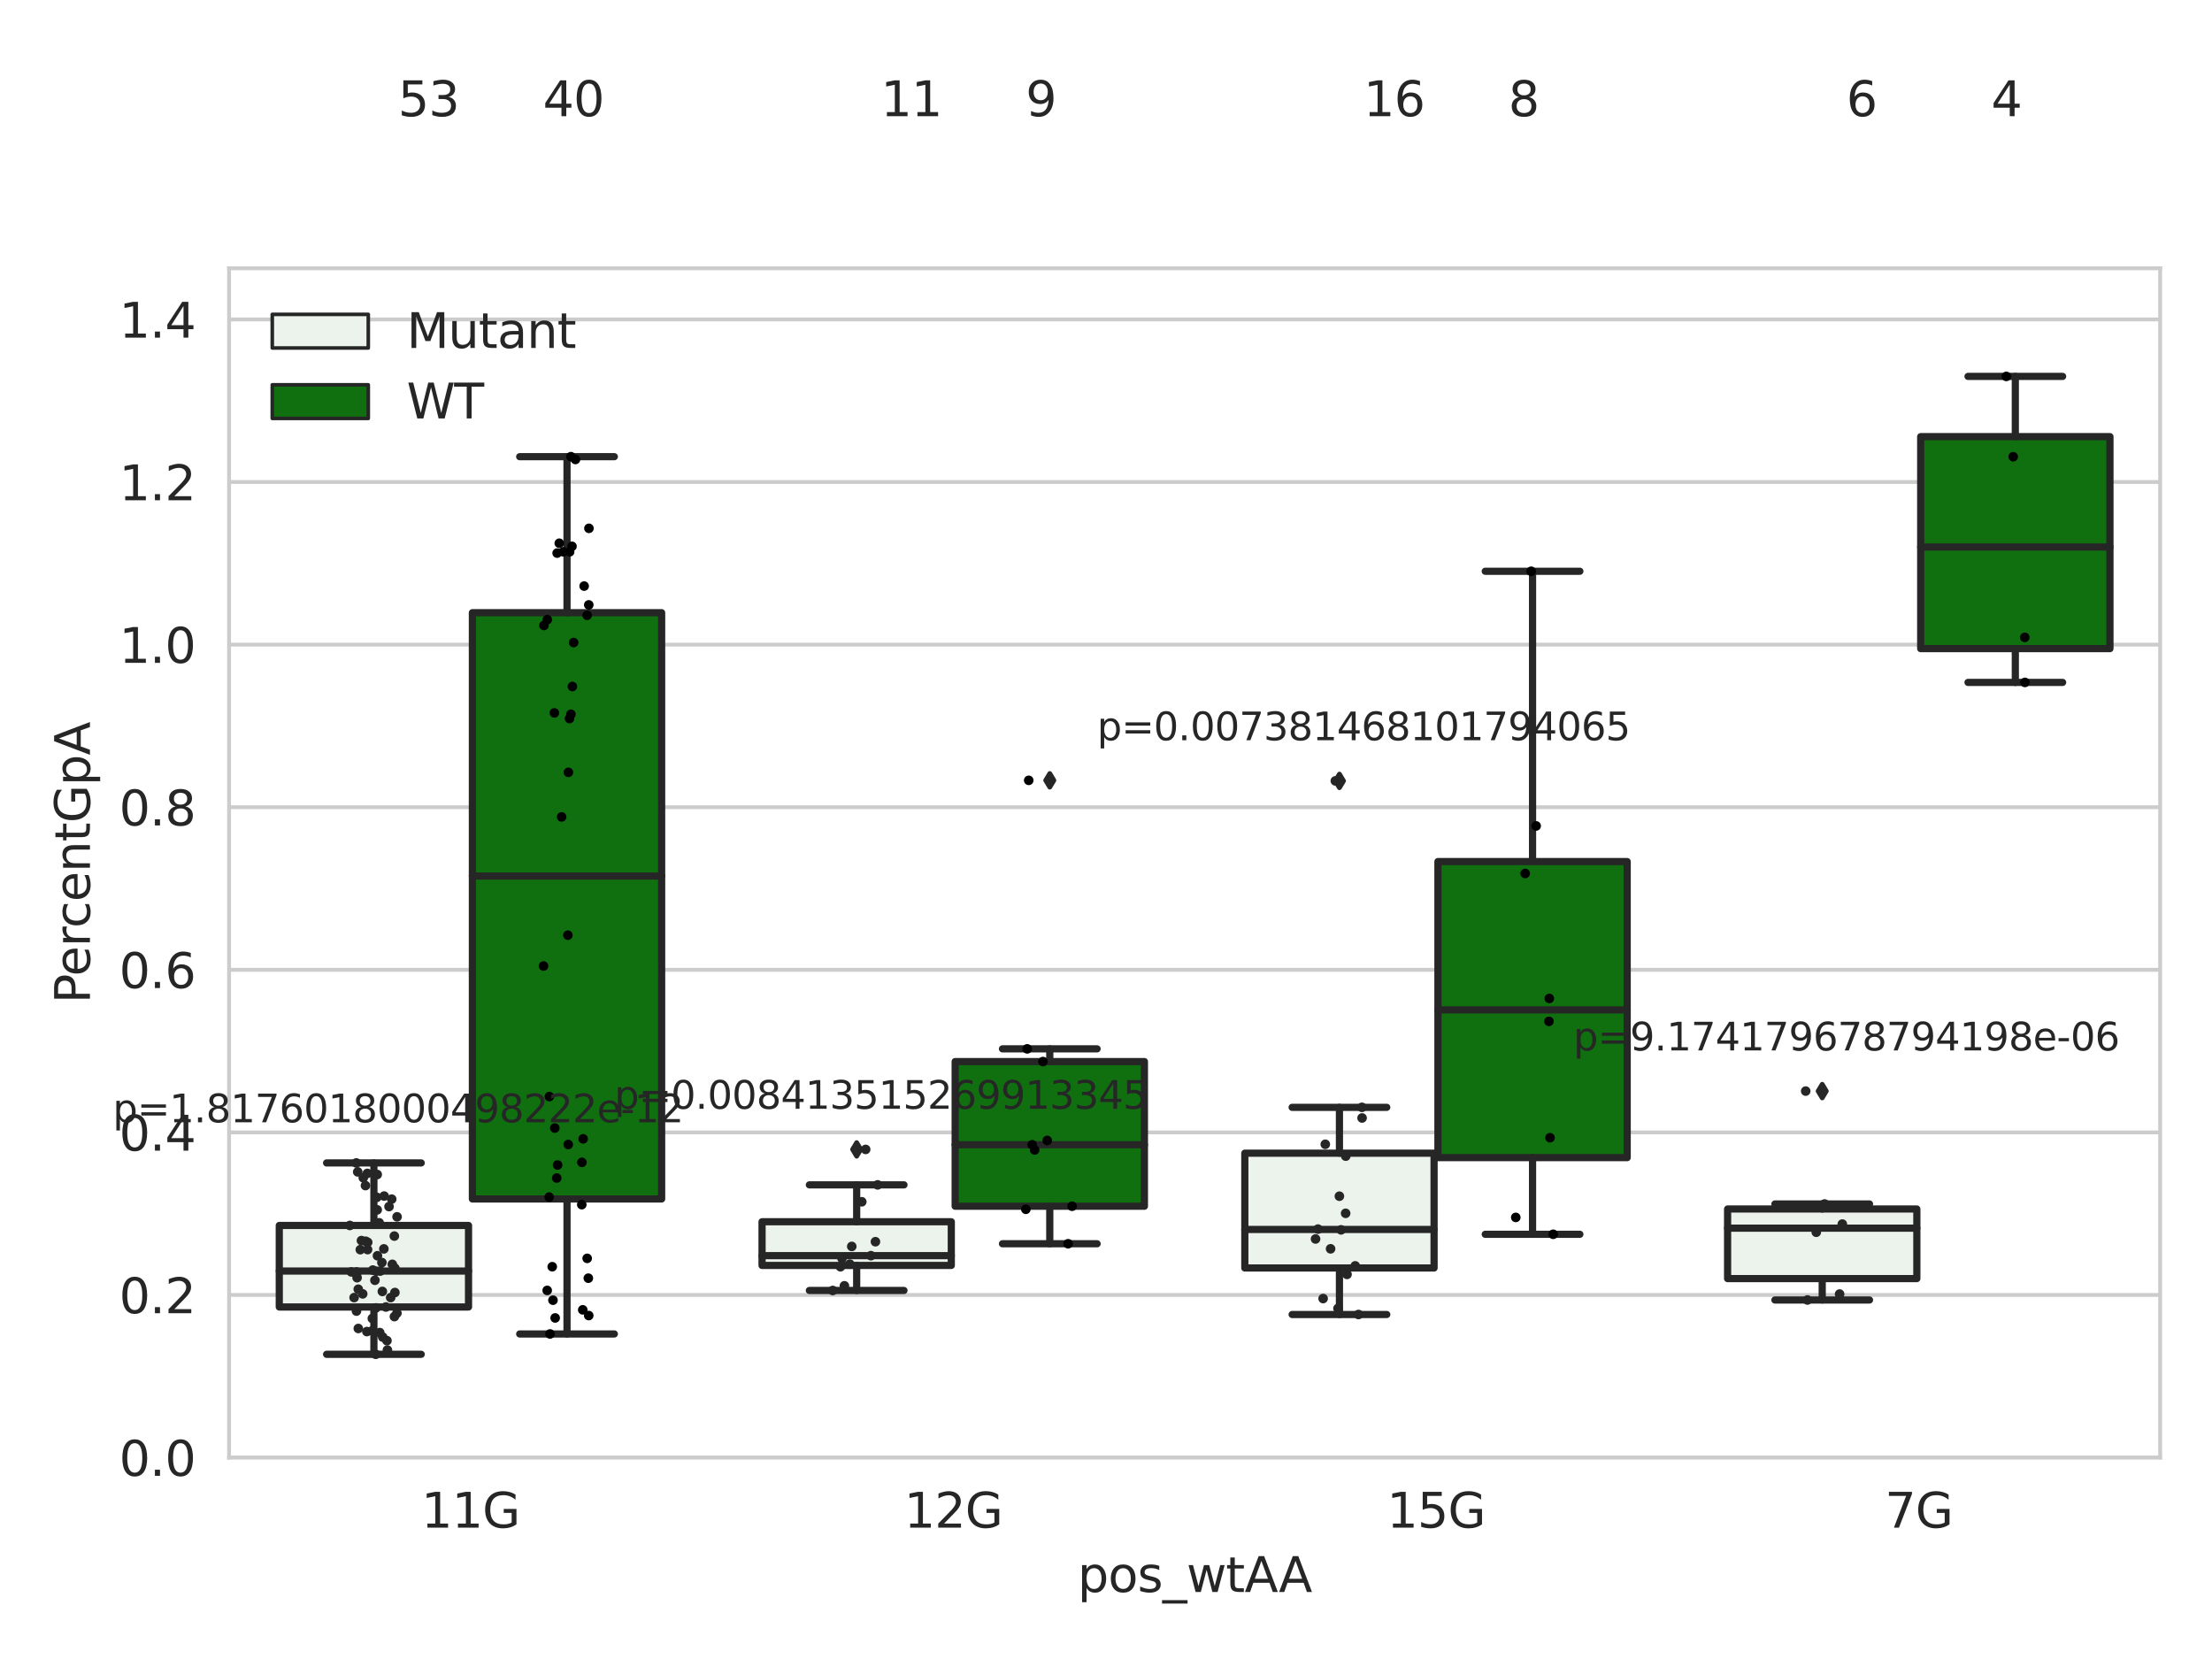 <?xml version="1.0" encoding="utf-8" standalone="no"?>
<!DOCTYPE svg PUBLIC "-//W3C//DTD SVG 1.1//EN"
  "http://www.w3.org/Graphics/SVG/1.1/DTD/svg11.dtd">
<svg xmlns:xlink="http://www.w3.org/1999/xlink" width="460.8pt" height="345.6pt" viewBox="0 0 460.8 345.6" xmlns="http://www.w3.org/2000/svg" version="1.1">
 <defs>
  <style type="text/css">*{stroke-linejoin: round; stroke-linecap: butt}</style>
 </defs>
 <g id="figure_1">
  <g id="patch_1">
   <path d="M 0 345.6 
L 460.8 345.6 
L 460.8 0 
L 0 0 
z
" style="fill: #ffffff"/>
  </g>
  <g id="axes_1">
   <g id="patch_2">
    <path d="M 47.72 303.64 
L 450 303.64 
L 450 55.89 
L 47.72 55.89 
z
" style="fill: #ffffff"/>
   </g>
   <g id="matplotlib.axis_1">
    <g id="xtick_1">
     <g id="text_1">
      <!-- 11G -->
      <g style="fill: #262626" transform="translate(87.768 318.238) scale(0.1 -0.1)">
       <defs>
        <path id="DejaVuSans-31" d="M 794 531 
L 1825 531 
L 1825 4091 
L 703 3866 
L 703 4441 
L 1819 4666 
L 2450 4666 
L 2450 531 
L 3481 531 
L 3481 0 
L 794 0 
L 794 531 
z
" transform="scale(0.016)"/>
        <path id="DejaVuSans-47" d="M 3809 666 
L 3809 1919 
L 2778 1919 
L 2778 2438 
L 4434 2438 
L 4434 434 
Q 4069 175 3628 42 
Q 3188 -91 2688 -91 
Q 1594 -91 976 548 
Q 359 1188 359 2328 
Q 359 3472 976 4111 
Q 1594 4750 2688 4750 
Q 3144 4750 3555 4637 
Q 3966 4525 4313 4306 
L 4313 3634 
Q 3963 3931 3569 4081 
Q 3175 4231 2741 4231 
Q 1884 4231 1454 3753 
Q 1025 3275 1025 2328 
Q 1025 1384 1454 906 
Q 1884 428 2741 428 
Q 3075 428 3337 486 
Q 3600 544 3809 666 
z
" transform="scale(0.016)"/>
       </defs>
       <use xlink:href="#DejaVuSans-31"/>
       <use xlink:href="#DejaVuSans-31" x="63.623"/>
       <use xlink:href="#DejaVuSans-47" x="127.246"/>
      </g>
     </g>
    </g>
    <g id="xtick_2">
     <g id="text_2">
      <!-- 12G -->
      <g style="fill: #262626" transform="translate(188.338 318.238) scale(0.1 -0.1)">
       <defs>
        <path id="DejaVuSans-32" d="M 1228 531 
L 3431 531 
L 3431 0 
L 469 0 
L 469 531 
Q 828 903 1448 1529 
Q 2069 2156 2228 2338 
Q 2531 2678 2651 2914 
Q 2772 3150 2772 3378 
Q 2772 3750 2511 3984 
Q 2250 4219 1831 4219 
Q 1534 4219 1204 4116 
Q 875 4013 500 3803 
L 500 4441 
Q 881 4594 1212 4672 
Q 1544 4750 1819 4750 
Q 2544 4750 2975 4387 
Q 3406 4025 3406 3419 
Q 3406 3131 3298 2873 
Q 3191 2616 2906 2266 
Q 2828 2175 2409 1742 
Q 1991 1309 1228 531 
z
" transform="scale(0.016)"/>
       </defs>
       <use xlink:href="#DejaVuSans-31"/>
       <use xlink:href="#DejaVuSans-32" x="63.623"/>
       <use xlink:href="#DejaVuSans-47" x="127.246"/>
      </g>
     </g>
    </g>
    <g id="xtick_3">
     <g id="text_3">
      <!-- 15G -->
      <g style="fill: #262626" transform="translate(288.908 318.238) scale(0.1 -0.1)">
       <defs>
        <path id="DejaVuSans-35" d="M 691 4666 
L 3169 4666 
L 3169 4134 
L 1269 4134 
L 1269 2991 
Q 1406 3038 1543 3061 
Q 1681 3084 1819 3084 
Q 2600 3084 3056 2656 
Q 3513 2228 3513 1497 
Q 3513 744 3044 326 
Q 2575 -91 1722 -91 
Q 1428 -91 1123 -41 
Q 819 9 494 109 
L 494 744 
Q 775 591 1075 516 
Q 1375 441 1709 441 
Q 2250 441 2565 725 
Q 2881 1009 2881 1497 
Q 2881 1984 2565 2268 
Q 2250 2553 1709 2553 
Q 1456 2553 1204 2497 
Q 953 2441 691 2322 
L 691 4666 
z
" transform="scale(0.016)"/>
       </defs>
       <use xlink:href="#DejaVuSans-31"/>
       <use xlink:href="#DejaVuSans-35" x="63.623"/>
       <use xlink:href="#DejaVuSans-47" x="127.246"/>
      </g>
     </g>
    </g>
    <g id="xtick_4">
     <g id="text_4">
      <!-- 7G -->
      <g style="fill: #262626" transform="translate(392.66 318.238) scale(0.1 -0.1)">
       <defs>
        <path id="DejaVuSans-37" d="M 525 4666 
L 3525 4666 
L 3525 4397 
L 1831 0 
L 1172 0 
L 2766 4134 
L 525 4134 
L 525 4666 
z
" transform="scale(0.016)"/>
       </defs>
       <use xlink:href="#DejaVuSans-37"/>
       <use xlink:href="#DejaVuSans-47" x="63.623"/>
      </g>
     </g>
    </g>
    <g id="text_5">
     <!-- pos_wtAA -->
     <g style="fill: #262626" transform="translate(224.494 331.638) scale(0.1 -0.1)">
      <defs>
       <path id="DejaVuSans-70" d="M 1159 525 
L 1159 -1331 
L 581 -1331 
L 581 3500 
L 1159 3500 
L 1159 2969 
Q 1341 3281 1617 3432 
Q 1894 3584 2278 3584 
Q 2916 3584 3314 3078 
Q 3713 2572 3713 1747 
Q 3713 922 3314 415 
Q 2916 -91 2278 -91 
Q 1894 -91 1617 61 
Q 1341 213 1159 525 
z
M 3116 1747 
Q 3116 2381 2855 2742 
Q 2594 3103 2138 3103 
Q 1681 3103 1420 2742 
Q 1159 2381 1159 1747 
Q 1159 1113 1420 752 
Q 1681 391 2138 391 
Q 2594 391 2855 752 
Q 3116 1113 3116 1747 
z
" transform="scale(0.016)"/>
       <path id="DejaVuSans-6f" d="M 1959 3097 
Q 1497 3097 1228 2736 
Q 959 2375 959 1747 
Q 959 1119 1226 758 
Q 1494 397 1959 397 
Q 2419 397 2687 759 
Q 2956 1122 2956 1747 
Q 2956 2369 2687 2733 
Q 2419 3097 1959 3097 
z
M 1959 3584 
Q 2709 3584 3137 3096 
Q 3566 2609 3566 1747 
Q 3566 888 3137 398 
Q 2709 -91 1959 -91 
Q 1206 -91 779 398 
Q 353 888 353 1747 
Q 353 2609 779 3096 
Q 1206 3584 1959 3584 
z
" transform="scale(0.016)"/>
       <path id="DejaVuSans-73" d="M 2834 3397 
L 2834 2853 
Q 2591 2978 2328 3040 
Q 2066 3103 1784 3103 
Q 1356 3103 1142 2972 
Q 928 2841 928 2578 
Q 928 2378 1081 2264 
Q 1234 2150 1697 2047 
L 1894 2003 
Q 2506 1872 2764 1633 
Q 3022 1394 3022 966 
Q 3022 478 2636 193 
Q 2250 -91 1575 -91 
Q 1294 -91 989 -36 
Q 684 19 347 128 
L 347 722 
Q 666 556 975 473 
Q 1284 391 1588 391 
Q 1994 391 2212 530 
Q 2431 669 2431 922 
Q 2431 1156 2273 1281 
Q 2116 1406 1581 1522 
L 1381 1569 
Q 847 1681 609 1914 
Q 372 2147 372 2553 
Q 372 3047 722 3315 
Q 1072 3584 1716 3584 
Q 2034 3584 2315 3537 
Q 2597 3491 2834 3397 
z
" transform="scale(0.016)"/>
       <path id="DejaVuSans-5f" d="M 3263 -1063 
L 3263 -1509 
L -63 -1509 
L -63 -1063 
L 3263 -1063 
z
" transform="scale(0.016)"/>
       <path id="DejaVuSans-77" d="M 269 3500 
L 844 3500 
L 1563 769 
L 2278 3500 
L 2956 3500 
L 3675 769 
L 4391 3500 
L 4966 3500 
L 4050 0 
L 3372 0 
L 2619 2869 
L 1863 0 
L 1184 0 
L 269 3500 
z
" transform="scale(0.016)"/>
       <path id="DejaVuSans-74" d="M 1172 4494 
L 1172 3500 
L 2356 3500 
L 2356 3053 
L 1172 3053 
L 1172 1153 
Q 1172 725 1289 603 
Q 1406 481 1766 481 
L 2356 481 
L 2356 0 
L 1766 0 
Q 1100 0 847 248 
Q 594 497 594 1153 
L 594 3053 
L 172 3053 
L 172 3500 
L 594 3500 
L 594 4494 
L 1172 4494 
z
" transform="scale(0.016)"/>
       <path id="DejaVuSans-41" d="M 2188 4044 
L 1331 1722 
L 3047 1722 
L 2188 4044 
z
M 1831 4666 
L 2547 4666 
L 4325 0 
L 3669 0 
L 3244 1197 
L 1141 1197 
L 716 0 
L 50 0 
L 1831 4666 
z
" transform="scale(0.016)"/>
      </defs>
      <use xlink:href="#DejaVuSans-70"/>
      <use xlink:href="#DejaVuSans-6f" x="63.477"/>
      <use xlink:href="#DejaVuSans-73" x="124.658"/>
      <use xlink:href="#DejaVuSans-5f" x="176.758"/>
      <use xlink:href="#DejaVuSans-77" x="226.758"/>
      <use xlink:href="#DejaVuSans-74" x="308.545"/>
      <use xlink:href="#DejaVuSans-41" x="347.754"/>
      <use xlink:href="#DejaVuSans-41" x="418.912"/>
     </g>
    </g>
   </g>
   <g id="matplotlib.axis_2">
    <g id="ytick_1">
     <g id="line2d_1">
      <path d="M 47.72 303.64 
L 450 303.64 
" clip-path="url(#p021ddd3c3d)" style="fill: none; stroke: #cccccc; stroke-width: 0.8; stroke-linecap: round"/>
     </g>
     <g id="text_6">
      <!-- 0.0 -->
      <g style="fill: #262626" transform="translate(24.817 307.439) scale(0.1 -0.1)">
       <defs>
        <path id="DejaVuSans-30" d="M 2034 4250 
Q 1547 4250 1301 3770 
Q 1056 3291 1056 2328 
Q 1056 1369 1301 889 
Q 1547 409 2034 409 
Q 2525 409 2770 889 
Q 3016 1369 3016 2328 
Q 3016 3291 2770 3770 
Q 2525 4250 2034 4250 
z
M 2034 4750 
Q 2819 4750 3233 4129 
Q 3647 3509 3647 2328 
Q 3647 1150 3233 529 
Q 2819 -91 2034 -91 
Q 1250 -91 836 529 
Q 422 1150 422 2328 
Q 422 3509 836 4129 
Q 1250 4750 2034 4750 
z
" transform="scale(0.016)"/>
        <path id="DejaVuSans-2e" d="M 684 794 
L 1344 794 
L 1344 0 
L 684 0 
L 684 794 
z
" transform="scale(0.016)"/>
       </defs>
       <use xlink:href="#DejaVuSans-30"/>
       <use xlink:href="#DejaVuSans-2e" x="63.623"/>
       <use xlink:href="#DejaVuSans-30" x="95.41"/>
      </g>
     </g>
    </g>
    <g id="ytick_2">
     <g id="line2d_2">
      <path d="M 47.72 269.769 
L 450 269.769 
" clip-path="url(#p021ddd3c3d)" style="fill: none; stroke: #cccccc; stroke-width: 0.8; stroke-linecap: round"/>
     </g>
     <g id="text_7">
      <!-- 0.2 -->
      <g style="fill: #262626" transform="translate(24.817 273.568) scale(0.1 -0.1)">
       <use xlink:href="#DejaVuSans-30"/>
       <use xlink:href="#DejaVuSans-2e" x="63.623"/>
       <use xlink:href="#DejaVuSans-32" x="95.41"/>
      </g>
     </g>
    </g>
    <g id="ytick_3">
     <g id="line2d_3">
      <path d="M 47.72 235.898 
L 450 235.898 
" clip-path="url(#p021ddd3c3d)" style="fill: none; stroke: #cccccc; stroke-width: 0.8; stroke-linecap: round"/>
     </g>
     <g id="text_8">
      <!-- 0.4 -->
      <g style="fill: #262626" transform="translate(24.817 239.697) scale(0.1 -0.1)">
       <defs>
        <path id="DejaVuSans-34" d="M 2419 4116 
L 825 1625 
L 2419 1625 
L 2419 4116 
z
M 2253 4666 
L 3047 4666 
L 3047 1625 
L 3713 1625 
L 3713 1100 
L 3047 1100 
L 3047 0 
L 2419 0 
L 2419 1100 
L 313 1100 
L 313 1709 
L 2253 4666 
z
" transform="scale(0.016)"/>
       </defs>
       <use xlink:href="#DejaVuSans-30"/>
       <use xlink:href="#DejaVuSans-2e" x="63.623"/>
       <use xlink:href="#DejaVuSans-34" x="95.41"/>
      </g>
     </g>
    </g>
    <g id="ytick_4">
     <g id="line2d_4">
      <path d="M 47.72 202.026 
L 450 202.026 
" clip-path="url(#p021ddd3c3d)" style="fill: none; stroke: #cccccc; stroke-width: 0.8; stroke-linecap: round"/>
     </g>
     <g id="text_9">
      <!-- 0.6 -->
      <g style="fill: #262626" transform="translate(24.817 205.826) scale(0.1 -0.1)">
       <defs>
        <path id="DejaVuSans-36" d="M 2113 2584 
Q 1688 2584 1439 2293 
Q 1191 2003 1191 1497 
Q 1191 994 1439 701 
Q 1688 409 2113 409 
Q 2538 409 2786 701 
Q 3034 994 3034 1497 
Q 3034 2003 2786 2293 
Q 2538 2584 2113 2584 
z
M 3366 4563 
L 3366 3988 
Q 3128 4100 2886 4159 
Q 2644 4219 2406 4219 
Q 1781 4219 1451 3797 
Q 1122 3375 1075 2522 
Q 1259 2794 1537 2939 
Q 1816 3084 2150 3084 
Q 2853 3084 3261 2657 
Q 3669 2231 3669 1497 
Q 3669 778 3244 343 
Q 2819 -91 2113 -91 
Q 1303 -91 875 529 
Q 447 1150 447 2328 
Q 447 3434 972 4092 
Q 1497 4750 2381 4750 
Q 2619 4750 2861 4703 
Q 3103 4656 3366 4563 
z
" transform="scale(0.016)"/>
       </defs>
       <use xlink:href="#DejaVuSans-30"/>
       <use xlink:href="#DejaVuSans-2e" x="63.623"/>
       <use xlink:href="#DejaVuSans-36" x="95.41"/>
      </g>
     </g>
    </g>
    <g id="ytick_5">
     <g id="line2d_5">
      <path d="M 47.72 168.155 
L 450 168.155 
" clip-path="url(#p021ddd3c3d)" style="fill: none; stroke: #cccccc; stroke-width: 0.8; stroke-linecap: round"/>
     </g>
     <g id="text_10">
      <!-- 0.8 -->
      <g style="fill: #262626" transform="translate(24.817 171.954) scale(0.1 -0.1)">
       <defs>
        <path id="DejaVuSans-38" d="M 2034 2216 
Q 1584 2216 1326 1975 
Q 1069 1734 1069 1313 
Q 1069 891 1326 650 
Q 1584 409 2034 409 
Q 2484 409 2743 651 
Q 3003 894 3003 1313 
Q 3003 1734 2745 1975 
Q 2488 2216 2034 2216 
z
M 1403 2484 
Q 997 2584 770 2862 
Q 544 3141 544 3541 
Q 544 4100 942 4425 
Q 1341 4750 2034 4750 
Q 2731 4750 3128 4425 
Q 3525 4100 3525 3541 
Q 3525 3141 3298 2862 
Q 3072 2584 2669 2484 
Q 3125 2378 3379 2068 
Q 3634 1759 3634 1313 
Q 3634 634 3220 271 
Q 2806 -91 2034 -91 
Q 1263 -91 848 271 
Q 434 634 434 1313 
Q 434 1759 690 2068 
Q 947 2378 1403 2484 
z
M 1172 3481 
Q 1172 3119 1398 2916 
Q 1625 2713 2034 2713 
Q 2441 2713 2670 2916 
Q 2900 3119 2900 3481 
Q 2900 3844 2670 4047 
Q 2441 4250 2034 4250 
Q 1625 4250 1398 4047 
Q 1172 3844 1172 3481 
z
" transform="scale(0.016)"/>
       </defs>
       <use xlink:href="#DejaVuSans-30"/>
       <use xlink:href="#DejaVuSans-2e" x="63.623"/>
       <use xlink:href="#DejaVuSans-38" x="95.41"/>
      </g>
     </g>
    </g>
    <g id="ytick_6">
     <g id="line2d_6">
      <path d="M 47.72 134.284 
L 450 134.284 
" clip-path="url(#p021ddd3c3d)" style="fill: none; stroke: #cccccc; stroke-width: 0.8; stroke-linecap: round"/>
     </g>
     <g id="text_11">
      <!-- 1.0 -->
      <g style="fill: #262626" transform="translate(24.817 138.083) scale(0.1 -0.1)">
       <use xlink:href="#DejaVuSans-31"/>
       <use xlink:href="#DejaVuSans-2e" x="63.623"/>
       <use xlink:href="#DejaVuSans-30" x="95.41"/>
      </g>
     </g>
    </g>
    <g id="ytick_7">
     <g id="line2d_7">
      <path d="M 47.72 100.413 
L 450 100.413 
" clip-path="url(#p021ddd3c3d)" style="fill: none; stroke: #cccccc; stroke-width: 0.8; stroke-linecap: round"/>
     </g>
     <g id="text_12">
      <!-- 1.2 -->
      <g style="fill: #262626" transform="translate(24.817 104.212) scale(0.1 -0.1)">
       <use xlink:href="#DejaVuSans-31"/>
       <use xlink:href="#DejaVuSans-2e" x="63.623"/>
       <use xlink:href="#DejaVuSans-32" x="95.41"/>
      </g>
     </g>
    </g>
    <g id="ytick_8">
     <g id="line2d_8">
      <path d="M 47.72 66.542 
L 450 66.542 
" clip-path="url(#p021ddd3c3d)" style="fill: none; stroke: #cccccc; stroke-width: 0.8; stroke-linecap: round"/>
     </g>
     <g id="text_13">
      <!-- 1.4 -->
      <g style="fill: #262626" transform="translate(24.817 70.341) scale(0.1 -0.1)">
       <use xlink:href="#DejaVuSans-31"/>
       <use xlink:href="#DejaVuSans-2e" x="63.623"/>
       <use xlink:href="#DejaVuSans-34" x="95.41"/>
      </g>
     </g>
    </g>
    <g id="text_14">
     <!-- PercentGpA -->
     <g style="fill: #262626" transform="translate(18.737 209.041) rotate(-90) scale(0.1 -0.1)">
      <defs>
       <path id="DejaVuSans-50" d="M 1259 4147 
L 1259 2394 
L 2053 2394 
Q 2494 2394 2734 2622 
Q 2975 2850 2975 3272 
Q 2975 3691 2734 3919 
Q 2494 4147 2053 4147 
L 1259 4147 
z
M 628 4666 
L 2053 4666 
Q 2838 4666 3239 4311 
Q 3641 3956 3641 3272 
Q 3641 2581 3239 2228 
Q 2838 1875 2053 1875 
L 1259 1875 
L 1259 0 
L 628 0 
L 628 4666 
z
" transform="scale(0.016)"/>
       <path id="DejaVuSans-65" d="M 3597 1894 
L 3597 1613 
L 953 1613 
Q 991 1019 1311 708 
Q 1631 397 2203 397 
Q 2534 397 2845 478 
Q 3156 559 3463 722 
L 3463 178 
Q 3153 47 2828 -22 
Q 2503 -91 2169 -91 
Q 1331 -91 842 396 
Q 353 884 353 1716 
Q 353 2575 817 3079 
Q 1281 3584 2069 3584 
Q 2775 3584 3186 3129 
Q 3597 2675 3597 1894 
z
M 3022 2063 
Q 3016 2534 2758 2815 
Q 2500 3097 2075 3097 
Q 1594 3097 1305 2825 
Q 1016 2553 972 2059 
L 3022 2063 
z
" transform="scale(0.016)"/>
       <path id="DejaVuSans-72" d="M 2631 2963 
Q 2534 3019 2420 3045 
Q 2306 3072 2169 3072 
Q 1681 3072 1420 2755 
Q 1159 2438 1159 1844 
L 1159 0 
L 581 0 
L 581 3500 
L 1159 3500 
L 1159 2956 
Q 1341 3275 1631 3429 
Q 1922 3584 2338 3584 
Q 2397 3584 2469 3576 
Q 2541 3569 2628 3553 
L 2631 2963 
z
" transform="scale(0.016)"/>
       <path id="DejaVuSans-63" d="M 3122 3366 
L 3122 2828 
Q 2878 2963 2633 3030 
Q 2388 3097 2138 3097 
Q 1578 3097 1268 2742 
Q 959 2388 959 1747 
Q 959 1106 1268 751 
Q 1578 397 2138 397 
Q 2388 397 2633 464 
Q 2878 531 3122 666 
L 3122 134 
Q 2881 22 2623 -34 
Q 2366 -91 2075 -91 
Q 1284 -91 818 406 
Q 353 903 353 1747 
Q 353 2603 823 3093 
Q 1294 3584 2113 3584 
Q 2378 3584 2631 3529 
Q 2884 3475 3122 3366 
z
" transform="scale(0.016)"/>
       <path id="DejaVuSans-6e" d="M 3513 2113 
L 3513 0 
L 2938 0 
L 2938 2094 
Q 2938 2591 2744 2837 
Q 2550 3084 2163 3084 
Q 1697 3084 1428 2787 
Q 1159 2491 1159 1978 
L 1159 0 
L 581 0 
L 581 3500 
L 1159 3500 
L 1159 2956 
Q 1366 3272 1645 3428 
Q 1925 3584 2291 3584 
Q 2894 3584 3203 3211 
Q 3513 2838 3513 2113 
z
" transform="scale(0.016)"/>
      </defs>
      <use xlink:href="#DejaVuSans-50"/>
      <use xlink:href="#DejaVuSans-65" x="56.678"/>
      <use xlink:href="#DejaVuSans-72" x="118.201"/>
      <use xlink:href="#DejaVuSans-63" x="157.064"/>
      <use xlink:href="#DejaVuSans-65" x="212.045"/>
      <use xlink:href="#DejaVuSans-6e" x="273.568"/>
      <use xlink:href="#DejaVuSans-74" x="336.947"/>
      <use xlink:href="#DejaVuSans-47" x="376.156"/>
      <use xlink:href="#DejaVuSans-70" x="453.646"/>
      <use xlink:href="#DejaVuSans-41" x="517.123"/>
     </g>
    </g>
   </g>
   <g id="patch_3">
    <path d="M 58.179 272.271 
L 97.603 272.271 
L 97.603 255.285 
L 58.179 255.285 
L 58.179 272.271 
z
" clip-path="url(#p021ddd3c3d)" style="fill: #ecf2ec; stroke: #262626; stroke-width: 1.5; stroke-linejoin: miter"/>
   </g>
   <g id="patch_4">
    <path d="M 98.407 249.768 
L 137.831 249.768 
L 137.831 127.635 
L 98.407 127.635 
L 98.407 249.768 
z
" clip-path="url(#p021ddd3c3d)" style="fill: #107010; stroke: #262626; stroke-width: 1.5; stroke-linejoin: miter"/>
   </g>
   <g id="patch_5">
    <path d="M 158.749 263.616 
L 198.173 263.616 
L 198.173 254.514 
L 158.749 254.514 
L 158.749 263.616 
z
" clip-path="url(#p021ddd3c3d)" style="fill: #ecf2ec; stroke: #262626; stroke-width: 1.5; stroke-linejoin: miter"/>
   </g>
   <g id="patch_6">
    <path d="M 198.977 251.281 
L 238.401 251.281 
L 238.401 221.144 
L 198.977 221.144 
L 198.977 251.281 
z
" clip-path="url(#p021ddd3c3d)" style="fill: #107010; stroke: #262626; stroke-width: 1.5; stroke-linejoin: miter"/>
   </g>
   <g id="patch_7">
    <path d="M 259.319 264.147 
L 298.743 264.147 
L 298.743 240.227 
L 259.319 240.227 
L 259.319 264.147 
z
" clip-path="url(#p021ddd3c3d)" style="fill: #ecf2ec; stroke: #262626; stroke-width: 1.5; stroke-linejoin: miter"/>
   </g>
   <g id="patch_8">
    <path d="M 299.547 241.156 
L 338.971 241.156 
L 338.971 179.483 
L 299.547 179.483 
L 299.547 241.156 
z
" clip-path="url(#p021ddd3c3d)" style="fill: #107010; stroke: #262626; stroke-width: 1.5; stroke-linejoin: miter"/>
   </g>
   <g id="patch_9">
    <path d="M 359.889 266.355 
L 399.313 266.355 
L 399.313 251.859 
L 359.889 251.859 
L 359.889 266.355 
z
" clip-path="url(#p021ddd3c3d)" style="fill: #ecf2ec; stroke: #262626; stroke-width: 1.5; stroke-linejoin: miter"/>
   </g>
   <g id="patch_10">
    <path d="M 400.117 135.123 
L 439.541 135.123 
L 439.541 90.961 
L 400.117 90.961 
L 400.117 135.123 
z
" clip-path="url(#p021ddd3c3d)" style="fill: #107010; stroke: #262626; stroke-width: 1.5; stroke-linejoin: miter"/>
   </g>
   <g id="patch_11">
    <path d="M 98.005 303.64 
L 98.005 303.64 
L 98.005 303.64 
L 98.005 303.64 
z
" clip-path="url(#p021ddd3c3d)" style="fill: #ecf2ec; stroke: #262626; stroke-width: 0.75; stroke-linejoin: miter"/>
   </g>
   <g id="patch_12">
    <path d="M 98.005 303.64 
L 98.005 303.64 
L 98.005 303.64 
L 98.005 303.64 
z
" clip-path="url(#p021ddd3c3d)" style="fill: #107010; stroke: #262626; stroke-width: 0.75; stroke-linejoin: miter"/>
   </g>
   <g id="PathCollection_1"/>
   <g id="PathCollection_2"/>
   <g id="line2d_9">
    <path d="M 77.891 272.271 
L 77.891 282.127 
" clip-path="url(#p021ddd3c3d)" style="fill: none; stroke: #262626; stroke-width: 1.5; stroke-linecap: round"/>
   </g>
   <g id="line2d_10">
    <path d="M 77.891 255.285 
L 77.891 242.261 
" clip-path="url(#p021ddd3c3d)" style="fill: none; stroke: #262626; stroke-width: 1.5; stroke-linecap: round"/>
   </g>
   <g id="line2d_11">
    <path d="M 68.035 282.127 
L 87.747 282.127 
" clip-path="url(#p021ddd3c3d)" style="fill: none; stroke: #262626; stroke-width: 1.5; stroke-linecap: round"/>
   </g>
   <g id="line2d_12">
    <path d="M 68.035 242.261 
L 87.747 242.261 
" clip-path="url(#p021ddd3c3d)" style="fill: none; stroke: #262626; stroke-width: 1.5; stroke-linecap: round"/>
   </g>
   <g id="line2d_13"/>
   <g id="line2d_14">
    <path d="M 118.119 249.768 
L 118.119 277.888 
" clip-path="url(#p021ddd3c3d)" style="fill: none; stroke: #262626; stroke-width: 1.5; stroke-linecap: round"/>
   </g>
   <g id="line2d_15">
    <path d="M 118.119 127.635 
L 118.119 95.136 
" clip-path="url(#p021ddd3c3d)" style="fill: none; stroke: #262626; stroke-width: 1.5; stroke-linecap: round"/>
   </g>
   <g id="line2d_16">
    <path d="M 108.263 277.888 
L 127.975 277.888 
" clip-path="url(#p021ddd3c3d)" style="fill: none; stroke: #262626; stroke-width: 1.5; stroke-linecap: round"/>
   </g>
   <g id="line2d_17">
    <path d="M 108.263 95.136 
L 127.975 95.136 
" clip-path="url(#p021ddd3c3d)" style="fill: none; stroke: #262626; stroke-width: 1.5; stroke-linecap: round"/>
   </g>
   <g id="line2d_18"/>
   <g id="line2d_19">
    <path d="M 178.461 263.616 
L 178.461 268.83 
" clip-path="url(#p021ddd3c3d)" style="fill: none; stroke: #262626; stroke-width: 1.5; stroke-linecap: round"/>
   </g>
   <g id="line2d_20">
    <path d="M 178.461 254.514 
L 178.461 246.829 
" clip-path="url(#p021ddd3c3d)" style="fill: none; stroke: #262626; stroke-width: 1.5; stroke-linecap: round"/>
   </g>
   <g id="line2d_21">
    <path d="M 168.605 268.83 
L 188.317 268.83 
" clip-path="url(#p021ddd3c3d)" style="fill: none; stroke: #262626; stroke-width: 1.5; stroke-linecap: round"/>
   </g>
   <g id="line2d_22">
    <path d="M 168.605 246.829 
L 188.317 246.829 
" clip-path="url(#p021ddd3c3d)" style="fill: none; stroke: #262626; stroke-width: 1.5; stroke-linecap: round"/>
   </g>
   <g id="line2d_23">
    <defs>
     <path id="mfb6682846c" d="M -0 1.414 
L 0.849 0 
L 0 -1.414 
L -0.849 -0 
z
" style="stroke: #262626; stroke-linejoin: miter"/>
    </defs>
    <g clip-path="url(#p021ddd3c3d)">
     <use xlink:href="#mfb6682846c" x="178.461" y="239.445" style="fill: #262626; stroke: #262626; stroke-linejoin: miter"/>
    </g>
   </g>
   <g id="line2d_24">
    <path d="M 218.689 251.281 
L 218.689 259.097 
" clip-path="url(#p021ddd3c3d)" style="fill: none; stroke: #262626; stroke-width: 1.5; stroke-linecap: round"/>
   </g>
   <g id="line2d_25">
    <path d="M 218.689 221.144 
L 218.689 218.497 
" clip-path="url(#p021ddd3c3d)" style="fill: none; stroke: #262626; stroke-width: 1.5; stroke-linecap: round"/>
   </g>
   <g id="line2d_26">
    <path d="M 208.833 259.097 
L 228.545 259.097 
" clip-path="url(#p021ddd3c3d)" style="fill: none; stroke: #262626; stroke-width: 1.5; stroke-linecap: round"/>
   </g>
   <g id="line2d_27">
    <path d="M 208.833 218.497 
L 228.545 218.497 
" clip-path="url(#p021ddd3c3d)" style="fill: none; stroke: #262626; stroke-width: 1.5; stroke-linecap: round"/>
   </g>
   <g id="line2d_28">
    <g clip-path="url(#p021ddd3c3d)">
     <use xlink:href="#mfb6682846c" x="218.689" y="162.558" style="fill: #262626; stroke: #262626; stroke-linejoin: miter"/>
    </g>
   </g>
   <g id="line2d_29">
    <path d="M 279.031 264.147 
L 279.031 273.835 
" clip-path="url(#p021ddd3c3d)" style="fill: none; stroke: #262626; stroke-width: 1.5; stroke-linecap: round"/>
   </g>
   <g id="line2d_30">
    <path d="M 279.031 240.227 
L 279.031 230.677 
" clip-path="url(#p021ddd3c3d)" style="fill: none; stroke: #262626; stroke-width: 1.5; stroke-linecap: round"/>
   </g>
   <g id="line2d_31">
    <path d="M 269.175 273.835 
L 288.887 273.835 
" clip-path="url(#p021ddd3c3d)" style="fill: none; stroke: #262626; stroke-width: 1.5; stroke-linecap: round"/>
   </g>
   <g id="line2d_32">
    <path d="M 269.175 230.677 
L 288.887 230.677 
" clip-path="url(#p021ddd3c3d)" style="fill: none; stroke: #262626; stroke-width: 1.5; stroke-linecap: round"/>
   </g>
   <g id="line2d_33">
    <g clip-path="url(#p021ddd3c3d)">
     <use xlink:href="#mfb6682846c" x="279.031" y="162.674" style="fill: #262626; stroke: #262626; stroke-linejoin: miter"/>
    </g>
   </g>
   <g id="line2d_34">
    <path d="M 319.259 241.156 
L 319.259 257.124 
" clip-path="url(#p021ddd3c3d)" style="fill: none; stroke: #262626; stroke-width: 1.5; stroke-linecap: round"/>
   </g>
   <g id="line2d_35">
    <path d="M 319.259 179.483 
L 319.259 119.005 
" clip-path="url(#p021ddd3c3d)" style="fill: none; stroke: #262626; stroke-width: 1.5; stroke-linecap: round"/>
   </g>
   <g id="line2d_36">
    <path d="M 309.403 257.124 
L 329.115 257.124 
" clip-path="url(#p021ddd3c3d)" style="fill: none; stroke: #262626; stroke-width: 1.5; stroke-linecap: round"/>
   </g>
   <g id="line2d_37">
    <path d="M 309.403 119.005 
L 329.115 119.005 
" clip-path="url(#p021ddd3c3d)" style="fill: none; stroke: #262626; stroke-width: 1.5; stroke-linecap: round"/>
   </g>
   <g id="line2d_38"/>
   <g id="line2d_39">
    <path d="M 379.601 266.355 
L 379.601 270.81 
" clip-path="url(#p021ddd3c3d)" style="fill: none; stroke: #262626; stroke-width: 1.5; stroke-linecap: round"/>
   </g>
   <g id="line2d_40">
    <path d="M 379.601 251.859 
L 379.601 250.813 
" clip-path="url(#p021ddd3c3d)" style="fill: none; stroke: #262626; stroke-width: 1.5; stroke-linecap: round"/>
   </g>
   <g id="line2d_41">
    <path d="M 369.745 270.81 
L 389.457 270.81 
" clip-path="url(#p021ddd3c3d)" style="fill: none; stroke: #262626; stroke-width: 1.5; stroke-linecap: round"/>
   </g>
   <g id="line2d_42">
    <path d="M 369.745 250.813 
L 389.457 250.813 
" clip-path="url(#p021ddd3c3d)" style="fill: none; stroke: #262626; stroke-width: 1.5; stroke-linecap: round"/>
   </g>
   <g id="line2d_43">
    <g clip-path="url(#p021ddd3c3d)">
     <use xlink:href="#mfb6682846c" x="379.601" y="227.295" style="fill: #262626; stroke: #262626; stroke-linejoin: miter"/>
    </g>
   </g>
   <g id="line2d_44">
    <path d="M 419.829 135.123 
L 419.829 142.158 
" clip-path="url(#p021ddd3c3d)" style="fill: none; stroke: #262626; stroke-width: 1.5; stroke-linecap: round"/>
   </g>
   <g id="line2d_45">
    <path d="M 419.829 90.961 
L 419.829 78.412 
" clip-path="url(#p021ddd3c3d)" style="fill: none; stroke: #262626; stroke-width: 1.5; stroke-linecap: round"/>
   </g>
   <g id="line2d_46">
    <path d="M 409.973 142.158 
L 429.685 142.158 
" clip-path="url(#p021ddd3c3d)" style="fill: none; stroke: #262626; stroke-width: 1.5; stroke-linecap: round"/>
   </g>
   <g id="line2d_47">
    <path d="M 409.973 78.412 
L 429.685 78.412 
" clip-path="url(#p021ddd3c3d)" style="fill: none; stroke: #262626; stroke-width: 1.5; stroke-linecap: round"/>
   </g>
   <g id="line2d_48"/>
   <g id="line2d_49">
    <path d="M 58.179 264.786 
L 97.603 264.786 
" clip-path="url(#p021ddd3c3d)" style="fill: none; stroke: #262626; stroke-width: 1.5; stroke-linecap: round"/>
   </g>
   <g id="line2d_50">
    <path d="M 98.407 182.498 
L 137.831 182.498 
" clip-path="url(#p021ddd3c3d)" style="fill: none; stroke: #262626; stroke-width: 1.5; stroke-linecap: round"/>
   </g>
   <g id="line2d_51">
    <path d="M 158.749 261.579 
L 198.173 261.579 
" clip-path="url(#p021ddd3c3d)" style="fill: none; stroke: #262626; stroke-width: 1.5; stroke-linecap: round"/>
   </g>
   <g id="line2d_52">
    <path d="M 198.977 238.476 
L 238.401 238.476 
" clip-path="url(#p021ddd3c3d)" style="fill: none; stroke: #262626; stroke-width: 1.5; stroke-linecap: round"/>
   </g>
   <g id="line2d_53">
    <path d="M 259.319 256.123 
L 298.743 256.123 
" clip-path="url(#p021ddd3c3d)" style="fill: none; stroke: #262626; stroke-width: 1.5; stroke-linecap: round"/>
   </g>
   <g id="line2d_54">
    <path d="M 299.547 210.38 
L 338.971 210.38 
" clip-path="url(#p021ddd3c3d)" style="fill: none; stroke: #262626; stroke-width: 1.5; stroke-linecap: round"/>
   </g>
   <g id="line2d_55">
    <path d="M 359.889 255.848 
L 399.313 255.848 
" clip-path="url(#p021ddd3c3d)" style="fill: none; stroke: #262626; stroke-width: 1.5; stroke-linecap: round"/>
   </g>
   <g id="line2d_56">
    <path d="M 400.117 113.961 
L 439.541 113.961 
" clip-path="url(#p021ddd3c3d)" style="fill: none; stroke: #262626; stroke-width: 1.5; stroke-linecap: round"/>
   </g>
   <g id="patch_13">
    <path d="M 47.72 303.64 
L 47.72 55.89 
" style="fill: none; stroke: #cccccc; stroke-width: 0.8; stroke-linejoin: miter; stroke-linecap: square"/>
   </g>
   <g id="patch_14">
    <path d="M 450 303.64 
L 450 55.89 
" style="fill: none; stroke: #cccccc; stroke-width: 0.8; stroke-linejoin: miter; stroke-linecap: square"/>
   </g>
   <g id="patch_15">
    <path d="M 47.72 303.64 
L 450 303.64 
" style="fill: none; stroke: #cccccc; stroke-width: 0.8; stroke-linejoin: miter; stroke-linecap: square"/>
   </g>
   <g id="patch_16">
    <path d="M 47.72 55.89 
L 450 55.89 
" style="fill: none; stroke: #cccccc; stroke-width: 0.8; stroke-linejoin: miter; stroke-linecap: square"/>
   </g>
   <g id="PathCollection_3">
    <defs>
     <path id="C0_0_af2bf49bbf" d="M 0 1 
C 0.265 1 0.52 0.895 0.707 0.707 
C 0.895 0.52 1 0.265 1 -0 
C 1 -0.265 0.895 -0.52 0.707 -0.707 
C 0.52 -0.895 0.265 -1 0 -1 
C -0.265 -1 -0.52 -0.895 -0.707 -0.707 
C -0.895 -0.52 -1 -0.265 -1 0 
C -1 0.265 -0.895 0.52 -0.707 0.707 
C -0.52 0.895 -0.265 1 0 1 
z
"/>
    </defs>
    <g clip-path="url(#p021ddd3c3d)">
     <use xlink:href="#C0_0_af2bf49bbf" x="82.165" y="274.272" style="fill: #262626"/>
    </g>
    <g clip-path="url(#p021ddd3c3d)">
     <use xlink:href="#C0_0_af2bf49bbf" x="79.204" y="264.786" style="fill: #262626"/>
    </g>
    <g clip-path="url(#p021ddd3c3d)">
     <use xlink:href="#C0_0_af2bf49bbf" x="82.148" y="257.498" style="fill: #262626"/>
    </g>
    <g clip-path="url(#p021ddd3c3d)">
     <use xlink:href="#C0_0_af2bf49bbf" x="76.425" y="277.392" style="fill: #262626"/>
    </g>
    <g clip-path="url(#p021ddd3c3d)">
     <use xlink:href="#C0_0_af2bf49bbf" x="78.58" y="244.674" style="fill: #262626"/>
    </g>
    <g clip-path="url(#p021ddd3c3d)">
     <use xlink:href="#C0_0_af2bf49bbf" x="80.395" y="272.271" style="fill: #262626"/>
    </g>
    <g clip-path="url(#p021ddd3c3d)">
     <use xlink:href="#C0_0_af2bf49bbf" x="78.105" y="266.702" style="fill: #262626"/>
    </g>
    <g clip-path="url(#p021ddd3c3d)">
     <use xlink:href="#C0_0_af2bf49bbf" x="74.269" y="264.963" style="fill: #262626"/>
    </g>
    <g clip-path="url(#p021ddd3c3d)">
     <use xlink:href="#C0_0_af2bf49bbf" x="79.965" y="260.165" style="fill: #262626"/>
    </g>
    <g clip-path="url(#p021ddd3c3d)">
     <use xlink:href="#C0_0_af2bf49bbf" x="77.517" y="277.244" style="fill: #262626"/>
    </g>
    <g clip-path="url(#p021ddd3c3d)">
     <use xlink:href="#C0_0_af2bf49bbf" x="81.726" y="263.381" style="fill: #262626"/>
    </g>
    <g clip-path="url(#p021ddd3c3d)">
     <use xlink:href="#C0_0_af2bf49bbf" x="74.262" y="273.124" style="fill: #262626"/>
    </g>
    <g clip-path="url(#p021ddd3c3d)">
     <use xlink:href="#C0_0_af2bf49bbf" x="80.706" y="281.239" style="fill: #262626"/>
    </g>
    <g clip-path="url(#p021ddd3c3d)">
     <use xlink:href="#C0_0_af2bf49bbf" x="78.308" y="272.462" style="fill: #262626"/>
    </g>
    <g clip-path="url(#p021ddd3c3d)">
     <use xlink:href="#C0_0_af2bf49bbf" x="76.136" y="246.978" style="fill: #262626"/>
    </g>
    <g clip-path="url(#p021ddd3c3d)">
     <use xlink:href="#C0_0_af2bf49bbf" x="76.573" y="260.313" style="fill: #262626"/>
    </g>
    <g clip-path="url(#p021ddd3c3d)">
     <use xlink:href="#C0_0_af2bf49bbf" x="79.732" y="278.545" style="fill: #262626"/>
    </g>
    <g clip-path="url(#p021ddd3c3d)">
     <use xlink:href="#C0_0_af2bf49bbf" x="74.52" y="244.127" style="fill: #262626"/>
    </g>
    <g clip-path="url(#p021ddd3c3d)">
     <use xlink:href="#C0_0_af2bf49bbf" x="79.557" y="263.01" style="fill: #262626"/>
    </g>
    <g clip-path="url(#p021ddd3c3d)">
     <use xlink:href="#C0_0_af2bf49bbf" x="73.771" y="270.312" style="fill: #262626"/>
    </g>
    <g clip-path="url(#p021ddd3c3d)">
     <use xlink:href="#C0_0_af2bf49bbf" x="73.188" y="264.962" style="fill: #262626"/>
    </g>
    <g clip-path="url(#p021ddd3c3d)">
     <use xlink:href="#C0_0_af2bf49bbf" x="78.274" y="282.127" style="fill: #262626"/>
    </g>
    <g clip-path="url(#p021ddd3c3d)">
     <use xlink:href="#C0_0_af2bf49bbf" x="78.511" y="249.425" style="fill: #262626"/>
    </g>
    <g clip-path="url(#p021ddd3c3d)">
     <use xlink:href="#C0_0_af2bf49bbf" x="77.661" y="264.576" style="fill: #262626"/>
    </g>
    <g clip-path="url(#p021ddd3c3d)">
     <use xlink:href="#C0_0_af2bf49bbf" x="74.633" y="268.57" style="fill: #262626"/>
    </g>
    <g clip-path="url(#p021ddd3c3d)">
     <use xlink:href="#C0_0_af2bf49bbf" x="74.274" y="265.389" style="fill: #262626"/>
    </g>
    <g clip-path="url(#p021ddd3c3d)">
     <use xlink:href="#C0_0_af2bf49bbf" x="76.524" y="244.442" style="fill: #262626"/>
    </g>
    <g clip-path="url(#p021ddd3c3d)">
     <use xlink:href="#C0_0_af2bf49bbf" x="81.042" y="251.356" style="fill: #262626"/>
    </g>
    <g clip-path="url(#p021ddd3c3d)">
     <use xlink:href="#C0_0_af2bf49bbf" x="81.6" y="249.802" style="fill: #262626"/>
    </g>
    <g clip-path="url(#p021ddd3c3d)">
     <use xlink:href="#C0_0_af2bf49bbf" x="74.229" y="242.261" style="fill: #262626"/>
    </g>
    <g clip-path="url(#p021ddd3c3d)">
     <use xlink:href="#C0_0_af2bf49bbf" x="75.059" y="260.327" style="fill: #262626"/>
    </g>
    <g clip-path="url(#p021ddd3c3d)">
     <use xlink:href="#C0_0_af2bf49bbf" x="82.252" y="264.182" style="fill: #262626"/>
    </g>
    <g clip-path="url(#p021ddd3c3d)">
     <use xlink:href="#C0_0_af2bf49bbf" x="80.025" y="249.161" style="fill: #262626"/>
    </g>
    <g clip-path="url(#p021ddd3c3d)">
     <use xlink:href="#C0_0_af2bf49bbf" x="82.718" y="253.488" style="fill: #262626"/>
    </g>
    <g clip-path="url(#p021ddd3c3d)">
     <use xlink:href="#C0_0_af2bf49bbf" x="81.384" y="270.308" style="fill: #262626"/>
    </g>
    <g clip-path="url(#p021ddd3c3d)">
     <use xlink:href="#C0_0_af2bf49bbf" x="72.874" y="255.285" style="fill: #262626"/>
    </g>
    <g clip-path="url(#p021ddd3c3d)">
     <use xlink:href="#C0_0_af2bf49bbf" x="78.578" y="252.037" style="fill: #262626"/>
    </g>
    <g clip-path="url(#p021ddd3c3d)">
     <use xlink:href="#C0_0_af2bf49bbf" x="79.108" y="277.603" style="fill: #262626"/>
    </g>
    <g clip-path="url(#p021ddd3c3d)">
     <use xlink:href="#C0_0_af2bf49bbf" x="82.685" y="273.559" style="fill: #262626"/>
    </g>
    <g clip-path="url(#p021ddd3c3d)">
     <use xlink:href="#C0_0_af2bf49bbf" x="75.556" y="269.541" style="fill: #262626"/>
    </g>
    <g clip-path="url(#p021ddd3c3d)">
     <use xlink:href="#C0_0_af2bf49bbf" x="80.609" y="279.282" style="fill: #262626"/>
    </g>
    <g clip-path="url(#p021ddd3c3d)">
     <use xlink:href="#C0_0_af2bf49bbf" x="78.995" y="254.729" style="fill: #262626"/>
    </g>
    <g clip-path="url(#p021ddd3c3d)">
     <use xlink:href="#C0_0_af2bf49bbf" x="78.632" y="261.594" style="fill: #262626"/>
    </g>
    <g clip-path="url(#p021ddd3c3d)">
     <use xlink:href="#C0_0_af2bf49bbf" x="75.68" y="245.35" style="fill: #262626"/>
    </g>
    <g clip-path="url(#p021ddd3c3d)">
     <use xlink:href="#C0_0_af2bf49bbf" x="78.349" y="264.811" style="fill: #262626"/>
    </g>
    <g clip-path="url(#p021ddd3c3d)">
     <use xlink:href="#C0_0_af2bf49bbf" x="77.568" y="274.663" style="fill: #262626"/>
    </g>
    <g clip-path="url(#p021ddd3c3d)">
     <use xlink:href="#C0_0_af2bf49bbf" x="79.652" y="269.032" style="fill: #262626"/>
    </g>
    <g clip-path="url(#p021ddd3c3d)">
     <use xlink:href="#C0_0_af2bf49bbf" x="76.184" y="258.573" style="fill: #262626"/>
    </g>
    <g clip-path="url(#p021ddd3c3d)">
     <use xlink:href="#C0_0_af2bf49bbf" x="75.297" y="258.436" style="fill: #262626"/>
    </g>
    <g clip-path="url(#p021ddd3c3d)">
     <use xlink:href="#C0_0_af2bf49bbf" x="74.39" y="266.166" style="fill: #262626"/>
    </g>
    <g clip-path="url(#p021ddd3c3d)">
     <use xlink:href="#C0_0_af2bf49bbf" x="82.268" y="269.258" style="fill: #262626"/>
    </g>
    <g clip-path="url(#p021ddd3c3d)">
     <use xlink:href="#C0_0_af2bf49bbf" x="74.645" y="276.746" style="fill: #262626"/>
    </g>
    <g clip-path="url(#p021ddd3c3d)">
     <use xlink:href="#C0_0_af2bf49bbf" x="76.599" y="258.798" style="fill: #262626"/>
    </g>
   </g>
   <g id="PathCollection_4">
    <defs>
     <path id="C1_0_e5e9b872be" d="M 0 1 
C 0.265 1 0.52 0.895 0.707 0.707 
C 0.895 0.52 1 0.265 1 -0 
C 1 -0.265 0.895 -0.52 0.707 -0.707 
C 0.52 -0.895 0.265 -1 0 -1 
C -0.265 -1 -0.52 -0.895 -0.707 -0.707 
C -0.895 -0.52 -1 -0.265 -1 0 
C -1 0.265 -0.895 0.52 -0.707 0.707 
C -0.52 0.895 -0.265 1 0 1 
z
"/>
    </defs>
    <g clip-path="url(#p021ddd3c3d)">
     <use xlink:href="#C1_0_e5e9b872be" x="114.006" y="129.086"/>
    </g>
    <g clip-path="url(#p021ddd3c3d)">
     <use xlink:href="#C1_0_e5e9b872be" x="115.042" y="263.879"/>
    </g>
    <g clip-path="url(#p021ddd3c3d)">
     <use xlink:href="#C1_0_e5e9b872be" x="118.636" y="149.685"/>
    </g>
    <g clip-path="url(#p021ddd3c3d)">
     <use xlink:href="#C1_0_e5e9b872be" x="118.666" y="114.953"/>
    </g>
    <g clip-path="url(#p021ddd3c3d)">
     <use xlink:href="#C1_0_e5e9b872be" x="119.154" y="113.812"/>
    </g>
    <g clip-path="url(#p021ddd3c3d)">
     <use xlink:href="#C1_0_e5e9b872be" x="122.321" y="262.14"/>
    </g>
    <g clip-path="url(#p021ddd3c3d)">
     <use xlink:href="#C1_0_e5e9b872be" x="115.978" y="245.41"/>
    </g>
    <g clip-path="url(#p021ddd3c3d)">
     <use xlink:href="#C1_0_e5e9b872be" x="116.158" y="242.694"/>
    </g>
    <g clip-path="url(#p021ddd3c3d)">
     <use xlink:href="#C1_0_e5e9b872be" x="122.689" y="110.062"/>
    </g>
    <g clip-path="url(#p021ddd3c3d)">
     <use xlink:href="#C1_0_e5e9b872be" x="115.484" y="148.512"/>
    </g>
    <g clip-path="url(#p021ddd3c3d)">
     <use xlink:href="#C1_0_e5e9b872be" x="121.398" y="272.862"/>
    </g>
    <g clip-path="url(#p021ddd3c3d)">
     <use xlink:href="#C1_0_e5e9b872be" x="113.229" y="201.235"/>
    </g>
    <g clip-path="url(#p021ddd3c3d)">
     <use xlink:href="#C1_0_e5e9b872be" x="121.485" y="237.24"/>
    </g>
    <g clip-path="url(#p021ddd3c3d)">
     <use xlink:href="#C1_0_e5e9b872be" x="122.56" y="266.268"/>
    </g>
    <g clip-path="url(#p021ddd3c3d)">
     <use xlink:href="#C1_0_e5e9b872be" x="115.652" y="274.551"/>
    </g>
    <g clip-path="url(#p021ddd3c3d)">
     <use xlink:href="#C1_0_e5e9b872be" x="119.497" y="133.855"/>
    </g>
    <g clip-path="url(#p021ddd3c3d)">
     <use xlink:href="#C1_0_e5e9b872be" x="121.223" y="242.14"/>
    </g>
    <g clip-path="url(#p021ddd3c3d)">
     <use xlink:href="#C1_0_e5e9b872be" x="118.937" y="95.136"/>
    </g>
    <g clip-path="url(#p021ddd3c3d)">
     <use xlink:href="#C1_0_e5e9b872be" x="121.688" y="122.093"/>
    </g>
    <g clip-path="url(#p021ddd3c3d)">
     <use xlink:href="#C1_0_e5e9b872be" x="113.31" y="130.295"/>
    </g>
    <g clip-path="url(#p021ddd3c3d)">
     <use xlink:href="#C1_0_e5e9b872be" x="118.938" y="148.8"/>
    </g>
    <g clip-path="url(#p021ddd3c3d)">
     <use xlink:href="#C1_0_e5e9b872be" x="116.507" y="113.166"/>
    </g>
    <g clip-path="url(#p021ddd3c3d)">
     <use xlink:href="#C1_0_e5e9b872be" x="114.406" y="249.373"/>
    </g>
    <g clip-path="url(#p021ddd3c3d)">
     <use xlink:href="#C1_0_e5e9b872be" x="117.348" y="114.946"/>
    </g>
    <g clip-path="url(#p021ddd3c3d)">
     <use xlink:href="#C1_0_e5e9b872be" x="122.652" y="126.01"/>
    </g>
    <g clip-path="url(#p021ddd3c3d)">
     <use xlink:href="#C1_0_e5e9b872be" x="116.998" y="170.179"/>
    </g>
    <g clip-path="url(#p021ddd3c3d)">
     <use xlink:href="#C1_0_e5e9b872be" x="119.88" y="95.717"/>
    </g>
    <g clip-path="url(#p021ddd3c3d)">
     <use xlink:href="#C1_0_e5e9b872be" x="121.194" y="250.954"/>
    </g>
    <g clip-path="url(#p021ddd3c3d)">
     <use xlink:href="#C1_0_e5e9b872be" x="115.578" y="234.994"/>
    </g>
    <g clip-path="url(#p021ddd3c3d)">
     <use xlink:href="#C1_0_e5e9b872be" x="122.643" y="274.054"/>
    </g>
    <g clip-path="url(#p021ddd3c3d)">
     <use xlink:href="#C1_0_e5e9b872be" x="115.194" y="270.855"/>
    </g>
    <g clip-path="url(#p021ddd3c3d)">
     <use xlink:href="#C1_0_e5e9b872be" x="118.299" y="194.817"/>
    </g>
    <g clip-path="url(#p021ddd3c3d)">
     <use xlink:href="#C1_0_e5e9b872be" x="118.373" y="238.427"/>
    </g>
    <g clip-path="url(#p021ddd3c3d)">
     <use xlink:href="#C1_0_e5e9b872be" x="114.441" y="228.439"/>
    </g>
    <g clip-path="url(#p021ddd3c3d)">
     <use xlink:href="#C1_0_e5e9b872be" x="119.242" y="143.013"/>
    </g>
    <g clip-path="url(#p021ddd3c3d)">
     <use xlink:href="#C1_0_e5e9b872be" x="118.406" y="160.893"/>
    </g>
    <g clip-path="url(#p021ddd3c3d)">
     <use xlink:href="#C1_0_e5e9b872be" x="113.991" y="268.817"/>
    </g>
    <g clip-path="url(#p021ddd3c3d)">
     <use xlink:href="#C1_0_e5e9b872be" x="114.579" y="277.888"/>
    </g>
    <g clip-path="url(#p021ddd3c3d)">
     <use xlink:href="#C1_0_e5e9b872be" x="116.065" y="115.219"/>
    </g>
    <g clip-path="url(#p021ddd3c3d)">
     <use xlink:href="#C1_0_e5e9b872be" x="122.313" y="128.176"/>
    </g>
   </g>
   <g id="PathCollection_5">
    <defs>
     <path id="C2_0_2241fa126a" d="M 0 1 
C 0.265 1 0.52 0.895 0.707 0.707 
C 0.895 0.52 1 0.265 1 -0 
C 1 -0.265 0.895 -0.52 0.707 -0.707 
C 0.52 -0.895 0.265 -1 0 -1 
C -0.265 -1 -0.52 -0.895 -0.707 -0.707 
C -0.895 -0.52 -1 -0.265 -1 0 
C -1 0.265 -0.895 0.52 -0.707 0.707 
C -0.52 0.895 -0.265 1 0 1 
z
"/>
    </defs>
    <g clip-path="url(#p021ddd3c3d)">
     <use xlink:href="#C2_0_2241fa126a" x="175.401" y="262.139" style="fill: #262626"/>
    </g>
    <g clip-path="url(#p021ddd3c3d)">
     <use xlink:href="#C2_0_2241fa126a" x="177.438" y="259.653" style="fill: #262626"/>
    </g>
    <g clip-path="url(#p021ddd3c3d)">
     <use xlink:href="#C2_0_2241fa126a" x="177.032" y="263.343" style="fill: #262626"/>
    </g>
    <g clip-path="url(#p021ddd3c3d)">
     <use xlink:href="#C2_0_2241fa126a" x="173.475" y="268.83" style="fill: #262626"/>
    </g>
    <g clip-path="url(#p021ddd3c3d)">
     <use xlink:href="#C2_0_2241fa126a" x="182.371" y="258.673" style="fill: #262626"/>
    </g>
    <g clip-path="url(#p021ddd3c3d)">
     <use xlink:href="#C2_0_2241fa126a" x="181.431" y="261.579" style="fill: #262626"/>
    </g>
    <g clip-path="url(#p021ddd3c3d)">
     <use xlink:href="#C2_0_2241fa126a" x="175.906" y="267.856" style="fill: #262626"/>
    </g>
    <g clip-path="url(#p021ddd3c3d)">
     <use xlink:href="#C2_0_2241fa126a" x="175.084" y="263.888" style="fill: #262626"/>
    </g>
    <g clip-path="url(#p021ddd3c3d)">
     <use xlink:href="#C2_0_2241fa126a" x="180.333" y="239.445" style="fill: #262626"/>
    </g>
    <g clip-path="url(#p021ddd3c3d)">
     <use xlink:href="#C2_0_2241fa126a" x="182.831" y="246.829" style="fill: #262626"/>
    </g>
    <g clip-path="url(#p021ddd3c3d)">
     <use xlink:href="#C2_0_2241fa126a" x="179.526" y="250.355" style="fill: #262626"/>
    </g>
   </g>
   <g id="PathCollection_6">
    <defs>
     <path id="C3_0_a22480b05d" d="M 0 1 
C 0.265 1 0.52 0.895 0.707 0.707 
C 0.895 0.52 1 0.265 1 -0 
C 1 -0.265 0.895 -0.52 0.707 -0.707 
C 0.52 -0.895 0.265 -1 0 -1 
C -0.265 -1 -0.52 -0.895 -0.707 -0.707 
C -0.895 -0.52 -1 -0.265 -1 0 
C -1 0.265 -0.895 0.52 -0.707 0.707 
C -0.52 0.895 -0.265 1 0 1 
z
"/>
    </defs>
    <g clip-path="url(#p021ddd3c3d)">
     <use xlink:href="#C3_0_a22480b05d" x="214.301" y="162.558"/>
    </g>
    <g clip-path="url(#p021ddd3c3d)">
     <use xlink:href="#C3_0_a22480b05d" x="213.704" y="251.916"/>
    </g>
    <g clip-path="url(#p021ddd3c3d)">
     <use xlink:href="#C3_0_a22480b05d" x="215.536" y="239.559"/>
    </g>
    <g clip-path="url(#p021ddd3c3d)">
     <use xlink:href="#C3_0_a22480b05d" x="222.508" y="259.097"/>
    </g>
    <g clip-path="url(#p021ddd3c3d)">
     <use xlink:href="#C3_0_a22480b05d" x="213.989" y="218.497"/>
    </g>
    <g clip-path="url(#p021ddd3c3d)">
     <use xlink:href="#C3_0_a22480b05d" x="218.153" y="237.577"/>
    </g>
    <g clip-path="url(#p021ddd3c3d)">
     <use xlink:href="#C3_0_a22480b05d" x="215.028" y="238.476"/>
    </g>
    <g clip-path="url(#p021ddd3c3d)">
     <use xlink:href="#C3_0_a22480b05d" x="217.265" y="221.144"/>
    </g>
    <g clip-path="url(#p021ddd3c3d)">
     <use xlink:href="#C3_0_a22480b05d" x="223.334" y="251.281"/>
    </g>
   </g>
   <g id="PathCollection_7">
    <defs>
     <path id="C4_0_f817ec91f1" d="M 0 1 
C 0.265 1 0.52 0.895 0.707 0.707 
C 0.895 0.52 1 0.265 1 -0 
C 1 -0.265 0.895 -0.52 0.707 -0.707 
C 0.52 -0.895 0.265 -1 0 -1 
C -0.265 -1 -0.52 -0.895 -0.707 -0.707 
C -0.895 -0.52 -1 -0.265 -1 0 
C -1 0.265 -0.895 0.52 -0.707 0.707 
C -0.52 0.895 -0.265 1 0 1 
z
"/>
    </defs>
    <g clip-path="url(#p021ddd3c3d)">
     <use xlink:href="#C4_0_f817ec91f1" x="274.559" y="256.044" style="fill: #262626"/>
    </g>
    <g clip-path="url(#p021ddd3c3d)">
     <use xlink:href="#C4_0_f817ec91f1" x="278.178" y="162.674" style="fill: #262626"/>
    </g>
    <g clip-path="url(#p021ddd3c3d)">
     <use xlink:href="#C4_0_f817ec91f1" x="278.726" y="272.565" style="fill: #262626"/>
    </g>
    <g clip-path="url(#p021ddd3c3d)">
     <use xlink:href="#C4_0_f817ec91f1" x="276.082" y="238.376" style="fill: #262626"/>
    </g>
    <g clip-path="url(#p021ddd3c3d)">
     <use xlink:href="#C4_0_f817ec91f1" x="279.373" y="256.201" style="fill: #262626"/>
    </g>
    <g clip-path="url(#p021ddd3c3d)">
     <use xlink:href="#C4_0_f817ec91f1" x="275.63" y="270.513" style="fill: #262626"/>
    </g>
    <g clip-path="url(#p021ddd3c3d)">
     <use xlink:href="#C4_0_f817ec91f1" x="280.609" y="265.478" style="fill: #262626"/>
    </g>
    <g clip-path="url(#p021ddd3c3d)">
     <use xlink:href="#C4_0_f817ec91f1" x="283.002" y="273.835" style="fill: #262626"/>
    </g>
    <g clip-path="url(#p021ddd3c3d)">
     <use xlink:href="#C4_0_f817ec91f1" x="283.713" y="230.677" style="fill: #262626"/>
    </g>
    <g clip-path="url(#p021ddd3c3d)">
     <use xlink:href="#C4_0_f817ec91f1" x="274.053" y="258.099" style="fill: #262626"/>
    </g>
    <g clip-path="url(#p021ddd3c3d)">
     <use xlink:href="#C4_0_f817ec91f1" x="282.319" y="263.703" style="fill: #262626"/>
    </g>
    <g clip-path="url(#p021ddd3c3d)">
     <use xlink:href="#C4_0_f817ec91f1" x="277.187" y="260.152" style="fill: #262626"/>
    </g>
    <g clip-path="url(#p021ddd3c3d)">
     <use xlink:href="#C4_0_f817ec91f1" x="280.32" y="252.757" style="fill: #262626"/>
    </g>
    <g clip-path="url(#p021ddd3c3d)">
     <use xlink:href="#C4_0_f817ec91f1" x="283.746" y="232.894" style="fill: #262626"/>
    </g>
    <g clip-path="url(#p021ddd3c3d)">
     <use xlink:href="#C4_0_f817ec91f1" x="279.021" y="249.193" style="fill: #262626"/>
    </g>
    <g clip-path="url(#p021ddd3c3d)">
     <use xlink:href="#C4_0_f817ec91f1" x="280.344" y="240.844" style="fill: #262626"/>
    </g>
   </g>
   <g id="PathCollection_8">
    <defs>
     <path id="C5_0_92b01218aa" d="M 0 1 
C 0.265 1 0.52 0.895 0.707 0.707 
C 0.895 0.52 1 0.265 1 -0 
C 1 -0.265 0.895 -0.52 0.707 -0.707 
C 0.52 -0.895 0.265 -1 0 -1 
C -0.265 -1 -0.52 -0.895 -0.707 -0.707 
C -0.895 -0.52 -1 -0.265 -1 0 
C -1 0.265 -0.895 0.52 -0.707 0.707 
C -0.52 0.895 -0.265 1 0 1 
z
"/>
    </defs>
    <g clip-path="url(#p021ddd3c3d)">
     <use xlink:href="#C5_0_92b01218aa" x="317.723" y="181.959"/>
    </g>
    <g clip-path="url(#p021ddd3c3d)">
     <use xlink:href="#C5_0_92b01218aa" x="322.674" y="212.766"/>
    </g>
    <g clip-path="url(#p021ddd3c3d)">
     <use xlink:href="#C5_0_92b01218aa" x="322.899" y="237.005"/>
    </g>
    <g clip-path="url(#p021ddd3c3d)">
     <use xlink:href="#C5_0_92b01218aa" x="320.009" y="172.057"/>
    </g>
    <g clip-path="url(#p021ddd3c3d)">
     <use xlink:href="#C5_0_92b01218aa" x="322.752" y="207.995"/>
    </g>
    <g clip-path="url(#p021ddd3c3d)">
     <use xlink:href="#C5_0_92b01218aa" x="323.558" y="257.124"/>
    </g>
    <g clip-path="url(#p021ddd3c3d)">
     <use xlink:href="#C5_0_92b01218aa" x="318.976" y="119.005"/>
    </g>
    <g clip-path="url(#p021ddd3c3d)">
     <use xlink:href="#C5_0_92b01218aa" x="315.763" y="253.608"/>
    </g>
   </g>
   <g id="PathCollection_9">
    <defs>
     <path id="C6_0_042dbde95a" d="M 0 1 
C 0.265 1 0.52 0.895 0.707 0.707 
C 0.895 0.52 1 0.265 1 -0 
C 1 -0.265 0.895 -0.52 0.707 -0.707 
C 0.52 -0.895 0.265 -1 0 -1 
C -0.265 -1 -0.52 -0.895 -0.707 -0.707 
C -0.895 -0.52 -1 -0.265 -1 0 
C -1 0.265 -0.895 0.52 -0.707 0.707 
C -0.52 0.895 -0.265 1 0 1 
z
"/>
    </defs>
    <g clip-path="url(#p021ddd3c3d)">
     <use xlink:href="#C6_0_042dbde95a" x="383.225" y="269.573" style="fill: #262626"/>
    </g>
    <g clip-path="url(#p021ddd3c3d)">
     <use xlink:href="#C6_0_042dbde95a" x="383.788" y="254.997" style="fill: #262626"/>
    </g>
    <g clip-path="url(#p021ddd3c3d)">
     <use xlink:href="#C6_0_042dbde95a" x="378.363" y="256.699" style="fill: #262626"/>
    </g>
    <g clip-path="url(#p021ddd3c3d)">
     <use xlink:href="#C6_0_042dbde95a" x="380.103" y="250.813" style="fill: #262626"/>
    </g>
    <g clip-path="url(#p021ddd3c3d)">
     <use xlink:href="#C6_0_042dbde95a" x="376.161" y="227.295" style="fill: #262626"/>
    </g>
    <g clip-path="url(#p021ddd3c3d)">
     <use xlink:href="#C6_0_042dbde95a" x="376.527" y="270.81" style="fill: #262626"/>
    </g>
   </g>
   <g id="PathCollection_10">
    <defs>
     <path id="C7_0_1534d2e5f8" d="M 0 1 
C 0.265 1 0.52 0.895 0.707 0.707 
C 0.895 0.52 1 0.265 1 -0 
C 1 -0.265 0.895 -0.52 0.707 -0.707 
C 0.52 -0.895 0.265 -1 0 -1 
C -0.265 -1 -0.52 -0.895 -0.707 -0.707 
C -0.895 -0.52 -1 -0.265 -1 0 
C -1 0.265 -0.895 0.52 -0.707 0.707 
C -0.52 0.895 -0.265 1 0 1 
z
"/>
    </defs>
    <g clip-path="url(#p021ddd3c3d)">
     <use xlink:href="#C7_0_1534d2e5f8" x="419.39" y="95.144"/>
    </g>
    <g clip-path="url(#p021ddd3c3d)">
     <use xlink:href="#C7_0_1534d2e5f8" x="417.952" y="78.412"/>
    </g>
    <g clip-path="url(#p021ddd3c3d)">
     <use xlink:href="#C7_0_1534d2e5f8" x="421.798" y="132.778"/>
    </g>
    <g clip-path="url(#p021ddd3c3d)">
     <use xlink:href="#C7_0_1534d2e5f8" x="421.834" y="142.158"/>
    </g>
   </g>
   <g id="text_15">
    <!-- 53 -->
    <g style="fill: #262626" transform="translate(82.919 24.203) scale(0.1 -0.1)">
     <defs>
      <path id="DejaVuSans-33" d="M 2597 2516 
Q 3050 2419 3304 2112 
Q 3559 1806 3559 1356 
Q 3559 666 3084 287 
Q 2609 -91 1734 -91 
Q 1441 -91 1130 -33 
Q 819 25 488 141 
L 488 750 
Q 750 597 1062 519 
Q 1375 441 1716 441 
Q 2309 441 2620 675 
Q 2931 909 2931 1356 
Q 2931 1769 2642 2001 
Q 2353 2234 1838 2234 
L 1294 2234 
L 1294 2753 
L 1863 2753 
Q 2328 2753 2575 2939 
Q 2822 3125 2822 3475 
Q 2822 3834 2567 4026 
Q 2313 4219 1838 4219 
Q 1578 4219 1281 4162 
Q 984 4106 628 3988 
L 628 4550 
Q 988 4650 1302 4700 
Q 1616 4750 1894 4750 
Q 2613 4750 3031 4423 
Q 3450 4097 3450 3541 
Q 3450 3153 3228 2886 
Q 3006 2619 2597 2516 
z
" transform="scale(0.016)"/>
     </defs>
     <use xlink:href="#DejaVuSans-35"/>
     <use xlink:href="#DejaVuSans-33" x="63.623"/>
    </g>
   </g>
   <g id="text_16">
    <!-- p=1.8176018000498222e-12 -->
    <g style="fill: #262626" transform="translate(23.498 233.794) scale(0.08 -0.08)">
     <defs>
      <path id="DejaVuSans-3d" d="M 678 2906 
L 4684 2906 
L 4684 2381 
L 678 2381 
L 678 2906 
z
M 678 1631 
L 4684 1631 
L 4684 1100 
L 678 1100 
L 678 1631 
z
" transform="scale(0.016)"/>
      <path id="DejaVuSans-39" d="M 703 97 
L 703 672 
Q 941 559 1184 500 
Q 1428 441 1663 441 
Q 2288 441 2617 861 
Q 2947 1281 2994 2138 
Q 2813 1869 2534 1725 
Q 2256 1581 1919 1581 
Q 1219 1581 811 2004 
Q 403 2428 403 3163 
Q 403 3881 828 4315 
Q 1253 4750 1959 4750 
Q 2769 4750 3195 4129 
Q 3622 3509 3622 2328 
Q 3622 1225 3098 567 
Q 2575 -91 1691 -91 
Q 1453 -91 1209 -44 
Q 966 3 703 97 
z
M 1959 2075 
Q 2384 2075 2632 2365 
Q 2881 2656 2881 3163 
Q 2881 3666 2632 3958 
Q 2384 4250 1959 4250 
Q 1534 4250 1286 3958 
Q 1038 3666 1038 3163 
Q 1038 2656 1286 2365 
Q 1534 2075 1959 2075 
z
" transform="scale(0.016)"/>
      <path id="DejaVuSans-2d" d="M 313 2009 
L 1997 2009 
L 1997 1497 
L 313 1497 
L 313 2009 
z
" transform="scale(0.016)"/>
     </defs>
     <use xlink:href="#DejaVuSans-70"/>
     <use xlink:href="#DejaVuSans-3d" x="63.477"/>
     <use xlink:href="#DejaVuSans-31" x="147.266"/>
     <use xlink:href="#DejaVuSans-2e" x="210.889"/>
     <use xlink:href="#DejaVuSans-38" x="242.676"/>
     <use xlink:href="#DejaVuSans-31" x="306.299"/>
     <use xlink:href="#DejaVuSans-37" x="369.922"/>
     <use xlink:href="#DejaVuSans-36" x="433.545"/>
     <use xlink:href="#DejaVuSans-30" x="497.168"/>
     <use xlink:href="#DejaVuSans-31" x="560.791"/>
     <use xlink:href="#DejaVuSans-38" x="624.414"/>
     <use xlink:href="#DejaVuSans-30" x="688.037"/>
     <use xlink:href="#DejaVuSans-30" x="751.66"/>
     <use xlink:href="#DejaVuSans-30" x="815.283"/>
     <use xlink:href="#DejaVuSans-34" x="878.906"/>
     <use xlink:href="#DejaVuSans-39" x="942.529"/>
     <use xlink:href="#DejaVuSans-38" x="1006.152"/>
     <use xlink:href="#DejaVuSans-32" x="1069.775"/>
     <use xlink:href="#DejaVuSans-32" x="1133.398"/>
     <use xlink:href="#DejaVuSans-32" x="1197.021"/>
     <use xlink:href="#DejaVuSans-65" x="1260.645"/>
     <use xlink:href="#DejaVuSans-2d" x="1322.168"/>
     <use xlink:href="#DejaVuSans-31" x="1358.252"/>
     <use xlink:href="#DejaVuSans-32" x="1421.875"/>
    </g>
   </g>
   <g id="text_17">
    <!-- 40 -->
    <g style="fill: #262626" transform="translate(113.091 24.203) scale(0.1 -0.1)">
     <use xlink:href="#DejaVuSans-34"/>
     <use xlink:href="#DejaVuSans-30" x="63.623"/>
    </g>
   </g>
   <g id="text_18">
    <!-- 11 -->
    <g style="fill: #262626" transform="translate(183.489 24.203) scale(0.1 -0.1)">
     <use xlink:href="#DejaVuSans-31"/>
     <use xlink:href="#DejaVuSans-31" x="63.623"/>
    </g>
   </g>
   <g id="text_19">
    <!-- p=0.008413515269913345 -->
    <g style="fill: #262626" transform="translate(127.972 230.978) scale(0.08 -0.08)">
     <use xlink:href="#DejaVuSans-70"/>
     <use xlink:href="#DejaVuSans-3d" x="63.477"/>
     <use xlink:href="#DejaVuSans-30" x="147.266"/>
     <use xlink:href="#DejaVuSans-2e" x="210.889"/>
     <use xlink:href="#DejaVuSans-30" x="242.676"/>
     <use xlink:href="#DejaVuSans-30" x="306.299"/>
     <use xlink:href="#DejaVuSans-38" x="369.922"/>
     <use xlink:href="#DejaVuSans-34" x="433.545"/>
     <use xlink:href="#DejaVuSans-31" x="497.168"/>
     <use xlink:href="#DejaVuSans-33" x="560.791"/>
     <use xlink:href="#DejaVuSans-35" x="624.414"/>
     <use xlink:href="#DejaVuSans-31" x="688.037"/>
     <use xlink:href="#DejaVuSans-35" x="751.66"/>
     <use xlink:href="#DejaVuSans-32" x="815.283"/>
     <use xlink:href="#DejaVuSans-36" x="878.906"/>
     <use xlink:href="#DejaVuSans-39" x="942.529"/>
     <use xlink:href="#DejaVuSans-39" x="1006.152"/>
     <use xlink:href="#DejaVuSans-31" x="1069.775"/>
     <use xlink:href="#DejaVuSans-33" x="1133.398"/>
     <use xlink:href="#DejaVuSans-33" x="1197.021"/>
     <use xlink:href="#DejaVuSans-34" x="1260.645"/>
     <use xlink:href="#DejaVuSans-35" x="1324.268"/>
    </g>
   </g>
   <g id="text_20">
    <!-- 9 -->
    <g style="fill: #262626" transform="translate(213.661 24.203) scale(0.1 -0.1)">
     <use xlink:href="#DejaVuSans-39"/>
    </g>
   </g>
   <g id="text_21">
    <!-- 16 -->
    <g style="fill: #262626" transform="translate(284.06 24.203) scale(0.1 -0.1)">
     <use xlink:href="#DejaVuSans-31"/>
     <use xlink:href="#DejaVuSans-36" x="63.623"/>
    </g>
   </g>
   <g id="text_22">
    <!-- p=0.007381468101794065 -->
    <g style="fill: #262626" transform="translate(228.542 154.206) scale(0.08 -0.08)">
     <use xlink:href="#DejaVuSans-70"/>
     <use xlink:href="#DejaVuSans-3d" x="63.477"/>
     <use xlink:href="#DejaVuSans-30" x="147.266"/>
     <use xlink:href="#DejaVuSans-2e" x="210.889"/>
     <use xlink:href="#DejaVuSans-30" x="242.676"/>
     <use xlink:href="#DejaVuSans-30" x="306.299"/>
     <use xlink:href="#DejaVuSans-37" x="369.922"/>
     <use xlink:href="#DejaVuSans-33" x="433.545"/>
     <use xlink:href="#DejaVuSans-38" x="497.168"/>
     <use xlink:href="#DejaVuSans-31" x="560.791"/>
     <use xlink:href="#DejaVuSans-34" x="624.414"/>
     <use xlink:href="#DejaVuSans-36" x="688.037"/>
     <use xlink:href="#DejaVuSans-38" x="751.66"/>
     <use xlink:href="#DejaVuSans-31" x="815.283"/>
     <use xlink:href="#DejaVuSans-30" x="878.906"/>
     <use xlink:href="#DejaVuSans-31" x="942.529"/>
     <use xlink:href="#DejaVuSans-37" x="1006.152"/>
     <use xlink:href="#DejaVuSans-39" x="1069.775"/>
     <use xlink:href="#DejaVuSans-34" x="1133.398"/>
     <use xlink:href="#DejaVuSans-30" x="1197.021"/>
     <use xlink:href="#DejaVuSans-36" x="1260.645"/>
     <use xlink:href="#DejaVuSans-35" x="1324.268"/>
    </g>
   </g>
   <g id="text_23">
    <!-- 8 -->
    <g style="fill: #262626" transform="translate(314.231 24.203) scale(0.1 -0.1)">
     <use xlink:href="#DejaVuSans-38"/>
    </g>
   </g>
   <g id="text_24">
    <!-- 6 -->
    <g style="fill: #262626" transform="translate(384.63 24.203) scale(0.1 -0.1)">
     <use xlink:href="#DejaVuSans-36"/>
    </g>
   </g>
   <g id="text_25">
    <!-- p=9.174179678794198e-06 -->
    <g style="fill: #262626" transform="translate(327.753 218.828) scale(0.08 -0.08)">
     <use xlink:href="#DejaVuSans-70"/>
     <use xlink:href="#DejaVuSans-3d" x="63.477"/>
     <use xlink:href="#DejaVuSans-39" x="147.266"/>
     <use xlink:href="#DejaVuSans-2e" x="210.889"/>
     <use xlink:href="#DejaVuSans-31" x="242.676"/>
     <use xlink:href="#DejaVuSans-37" x="306.299"/>
     <use xlink:href="#DejaVuSans-34" x="369.922"/>
     <use xlink:href="#DejaVuSans-31" x="433.545"/>
     <use xlink:href="#DejaVuSans-37" x="497.168"/>
     <use xlink:href="#DejaVuSans-39" x="560.791"/>
     <use xlink:href="#DejaVuSans-36" x="624.414"/>
     <use xlink:href="#DejaVuSans-37" x="688.037"/>
     <use xlink:href="#DejaVuSans-38" x="751.66"/>
     <use xlink:href="#DejaVuSans-37" x="815.283"/>
     <use xlink:href="#DejaVuSans-39" x="878.906"/>
     <use xlink:href="#DejaVuSans-34" x="942.529"/>
     <use xlink:href="#DejaVuSans-31" x="1006.152"/>
     <use xlink:href="#DejaVuSans-39" x="1069.775"/>
     <use xlink:href="#DejaVuSans-38" x="1133.398"/>
     <use xlink:href="#DejaVuSans-65" x="1197.021"/>
     <use xlink:href="#DejaVuSans-2d" x="1258.545"/>
     <use xlink:href="#DejaVuSans-30" x="1294.629"/>
     <use xlink:href="#DejaVuSans-36" x="1358.252"/>
    </g>
   </g>
   <g id="text_26">
    <!-- 4 -->
    <g style="fill: #262626" transform="translate(414.8 24.203) scale(0.1 -0.1)">
     <use xlink:href="#DejaVuSans-34"/>
    </g>
   </g>
   <g id="legend_1">
    <g id="patch_17">
     <path d="M 56.72 72.488 
L 76.72 72.488 
L 76.72 65.488 
L 56.72 65.488 
z
" style="fill: #ecf2ec; stroke: #262626; stroke-width: 0.75; stroke-linejoin: miter"/>
    </g>
    <g id="text_27">
     <!-- Mutant -->
     <g style="fill: #262626" transform="translate(84.72 72.488) scale(0.1 -0.1)">
      <defs>
       <path id="DejaVuSans-4d" d="M 628 4666 
L 1569 4666 
L 2759 1491 
L 3956 4666 
L 4897 4666 
L 4897 0 
L 4281 0 
L 4281 4097 
L 3078 897 
L 2444 897 
L 1241 4097 
L 1241 0 
L 628 0 
L 628 4666 
z
" transform="scale(0.016)"/>
       <path id="DejaVuSans-75" d="M 544 1381 
L 544 3500 
L 1119 3500 
L 1119 1403 
Q 1119 906 1312 657 
Q 1506 409 1894 409 
Q 2359 409 2629 706 
Q 2900 1003 2900 1516 
L 2900 3500 
L 3475 3500 
L 3475 0 
L 2900 0 
L 2900 538 
Q 2691 219 2414 64 
Q 2138 -91 1772 -91 
Q 1169 -91 856 284 
Q 544 659 544 1381 
z
M 1991 3584 
L 1991 3584 
z
" transform="scale(0.016)"/>
       <path id="DejaVuSans-61" d="M 2194 1759 
Q 1497 1759 1228 1600 
Q 959 1441 959 1056 
Q 959 750 1161 570 
Q 1363 391 1709 391 
Q 2188 391 2477 730 
Q 2766 1069 2766 1631 
L 2766 1759 
L 2194 1759 
z
M 3341 1997 
L 3341 0 
L 2766 0 
L 2766 531 
Q 2569 213 2275 61 
Q 1981 -91 1556 -91 
Q 1019 -91 701 211 
Q 384 513 384 1019 
Q 384 1609 779 1909 
Q 1175 2209 1959 2209 
L 2766 2209 
L 2766 2266 
Q 2766 2663 2505 2880 
Q 2244 3097 1772 3097 
Q 1472 3097 1187 3025 
Q 903 2953 641 2809 
L 641 3341 
Q 956 3463 1253 3523 
Q 1550 3584 1831 3584 
Q 2591 3584 2966 3190 
Q 3341 2797 3341 1997 
z
" transform="scale(0.016)"/>
      </defs>
      <use xlink:href="#DejaVuSans-4d"/>
      <use xlink:href="#DejaVuSans-75" x="86.279"/>
      <use xlink:href="#DejaVuSans-74" x="149.658"/>
      <use xlink:href="#DejaVuSans-61" x="188.867"/>
      <use xlink:href="#DejaVuSans-6e" x="250.146"/>
      <use xlink:href="#DejaVuSans-74" x="313.525"/>
     </g>
    </g>
    <g id="patch_18">
     <path d="M 56.72 87.166 
L 76.72 87.166 
L 76.72 80.166 
L 56.72 80.166 
z
" style="fill: #107010; stroke: #262626; stroke-width: 0.75; stroke-linejoin: miter"/>
    </g>
    <g id="text_28">
     <!-- WT -->
     <g style="fill: #262626" transform="translate(84.72 87.166) scale(0.1 -0.1)">
      <defs>
       <path id="DejaVuSans-57" d="M 213 4666 
L 850 4666 
L 1831 722 
L 2809 4666 
L 3519 4666 
L 4500 722 
L 5478 4666 
L 6119 4666 
L 4947 0 
L 4153 0 
L 3169 4050 
L 2175 0 
L 1381 0 
L 213 4666 
z
" transform="scale(0.016)"/>
       <path id="DejaVuSans-54" d="M -19 4666 
L 3928 4666 
L 3928 4134 
L 2272 4134 
L 2272 0 
L 1638 0 
L 1638 4134 
L -19 4134 
L -19 4666 
z
" transform="scale(0.016)"/>
      </defs>
      <use xlink:href="#DejaVuSans-57"/>
      <use xlink:href="#DejaVuSans-54" x="98.877"/>
     </g>
    </g>
   </g>
  </g>
 </g>
 <defs>
  <clipPath id="p021ddd3c3d">
   <rect x="47.72" y="55.89" width="402.28" height="247.75"/>
  </clipPath>
 </defs>
</svg>
